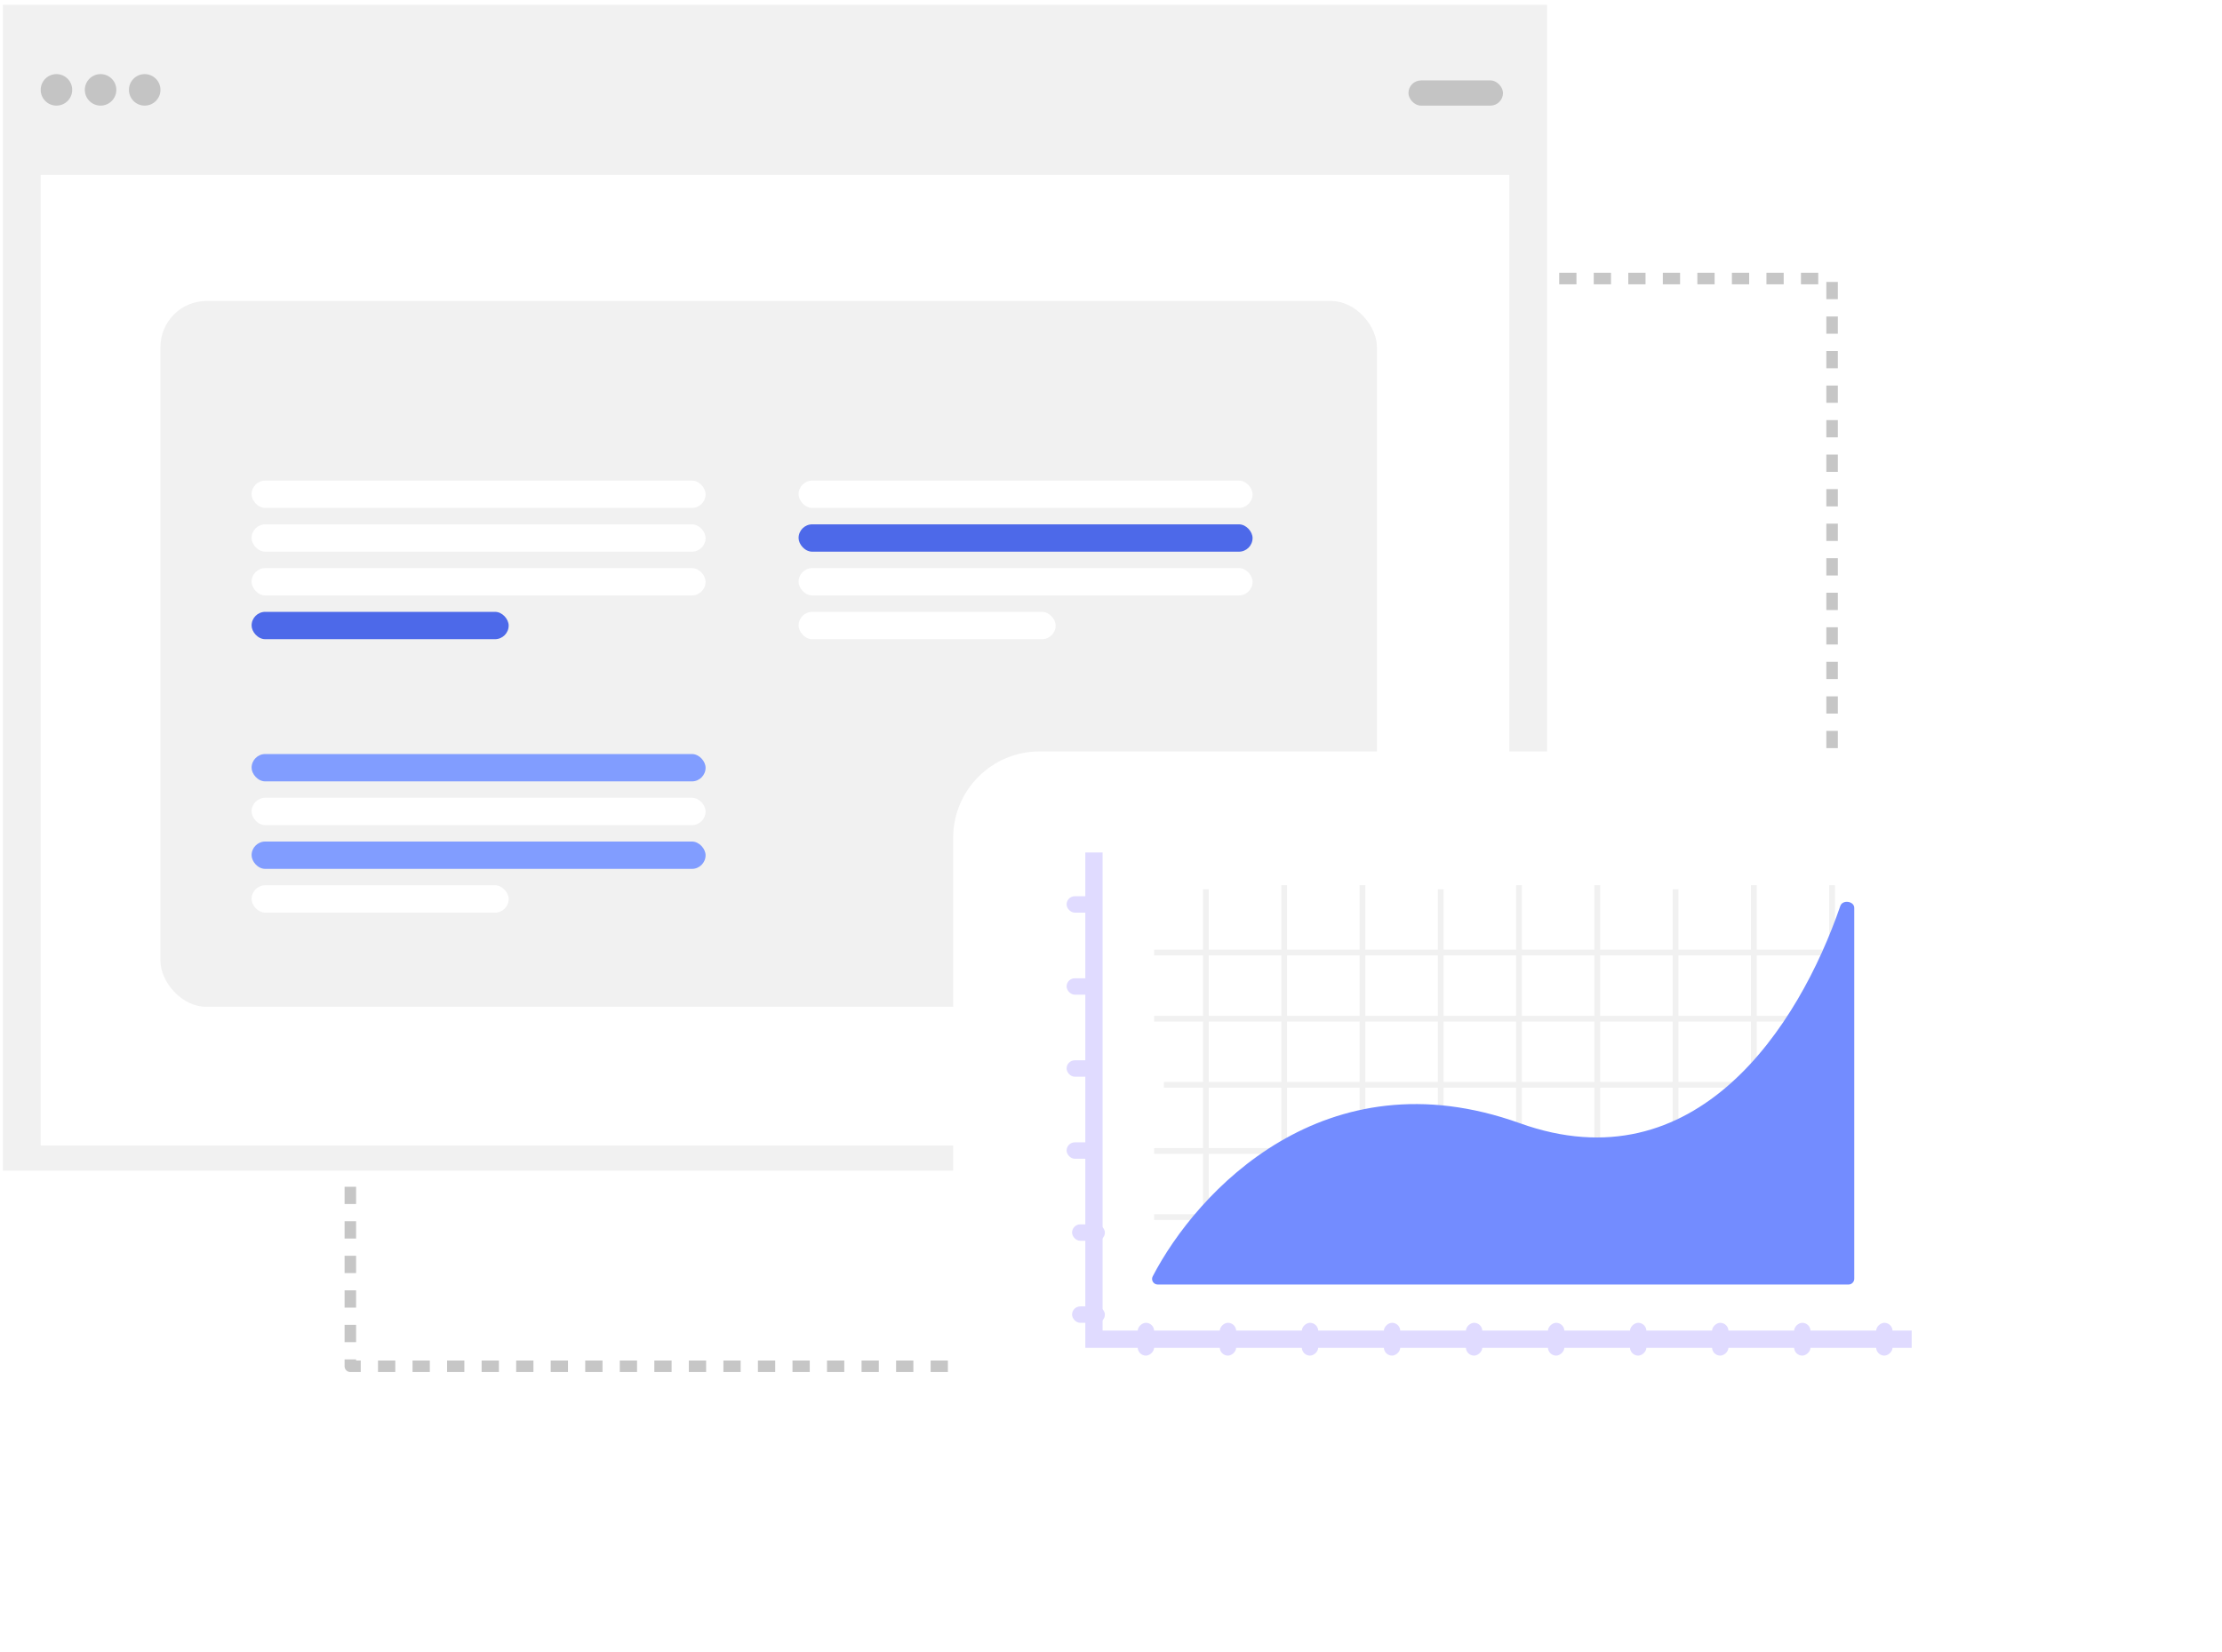 <svg width="386" height="287" viewBox="0 0 386 287" fill="none" xmlns="http://www.w3.org/2000/svg">
<rect x="60.86" y="48.393" width="257.407" height="188.992" stroke="#C6C6C6" stroke-width="2" stroke-linejoin="round" stroke-dasharray="3 3"/>
<rect x="0.5" y="0.832" width="268.26" height="202.564" fill="#F1F1F1"/>
<rect x="7.07" y="30.395" width="255.121" height="168.621" fill="white"/>
<rect x="27.873" y="52.295" width="211.323" height="122.633" rx="8" fill="#F1F1F1"/>
<rect x="244.672" y="13.972" width="16.424" height="4.38" rx="2.19" fill="#C4C4C4"/>
<rect x="43.706" y="91.102" width="78.867" height="4.751" rx="2.376" fill="white"/>
<rect x="43.706" y="138.612" width="78.867" height="4.751" rx="2.376" fill="white"/>
<rect x="138.727" y="91.102" width="78.867" height="4.751" rx="2.376" fill="#4D69E9"/>
<rect x="43.706" y="83.5" width="78.867" height="4.751" rx="2.376" fill="white"/>
<rect x="43.706" y="131.011" width="78.867" height="4.751" rx="2.376" fill="#819DFF"/>
<rect x="138.727" y="83.5" width="78.867" height="4.751" rx="2.376" fill="white"/>
<rect x="43.706" y="98.703" width="78.867" height="4.751" rx="2.376" fill="white"/>
<rect x="43.706" y="146.214" width="78.867" height="4.751" rx="2.376" fill="#819DFF"/>
<rect x="138.727" y="98.703" width="78.867" height="4.751" rx="2.376" fill="white"/>
<rect x="43.706" y="106.305" width="44.66" height="4.751" rx="2.376" fill="#4D69E9"/>
<rect x="43.706" y="153.815" width="44.66" height="4.751" rx="2.376" fill="white"/>
<rect x="138.727" y="106.305" width="44.66" height="4.751" rx="2.376" fill="white"/>
<circle cx="9.807" cy="15.613" r="2.737" fill="#C4C4C4"/>
<circle cx="17.472" cy="15.613" r="2.737" fill="#C4C4C4"/>
<circle cx="25.136" cy="15.613" r="2.737" fill="#C4C4C4"/>
<g filter="url(#filter0_d_660_6299)">
<rect x="160.582" y="120.559" width="198.883" height="134.678" rx="15" fill="white"/>
</g>
<line x1="202.19" y1="188.483" x2="321.167" y2="188.483" stroke="#F1F1F1"/>
<line x1="200.49" y1="211.466" x2="319.467" y2="211.466" stroke="#F1F1F1"/>
<line x1="200.49" y1="176.991" x2="319.467" y2="176.991" stroke="#F1F1F1"/>
<line x1="200.49" y1="199.975" x2="319.467" y2="199.975" stroke="#F1F1F1"/>
<line x1="200.49" y1="165.499" x2="319.467" y2="165.499" stroke="#F1F1F1"/>
<line x1="209.489" y1="154.507" x2="209.489" y2="218.43" stroke="#F1F1F1"/>
<line x1="250.281" y1="154.507" x2="250.281" y2="218.43" stroke="#F1F1F1"/>
<line x1="291.073" y1="154.507" x2="291.073" y2="218.43" stroke="#F1F1F1"/>
<line x1="223.086" y1="153.789" x2="223.086" y2="217.712" stroke="#F1F1F1"/>
<line x1="263.878" y1="153.789" x2="263.878" y2="217.712" stroke="#F1F1F1"/>
<line x1="304.67" y1="153.789" x2="304.67" y2="217.712" stroke="#F1F1F1"/>
<line x1="236.683" y1="153.789" x2="236.683" y2="217.712" stroke="#F1F1F1"/>
<line x1="277.475" y1="153.789" x2="277.475" y2="217.712" stroke="#F1F1F1"/>
<line x1="318.267" y1="153.789" x2="318.267" y2="217.712" stroke="#F1F1F1"/>
<rect x="185.287" y="155.716" width="5.701" height="2.851" rx="1.425" fill="#E0DBFF"/>
<rect x="186.237" y="212.729" width="5.701" height="2.851" rx="1.425" fill="#E0DBFF"/>
<rect x="185.287" y="184.222" width="5.701" height="2.851" rx="1.425" fill="#E0DBFF"/>
<rect x="197.64" y="235.533" width="5.701" height="2.851" rx="1.425" transform="rotate(-90 197.64 235.533)" fill="#E0DBFF"/>
<rect x="226.146" y="235.533" width="5.701" height="2.851" rx="1.425" transform="rotate(-90 226.146 235.533)" fill="#E0DBFF"/>
<rect x="254.652" y="235.533" width="5.701" height="2.851" rx="1.425" transform="rotate(-90 254.652 235.533)" fill="#E0DBFF"/>
<rect x="283.158" y="235.533" width="5.701" height="2.851" rx="1.425" transform="rotate(-90 283.158 235.533)" fill="#E0DBFF"/>
<rect x="311.665" y="235.533" width="5.701" height="2.851" rx="1.425" transform="rotate(-90 311.665 235.533)" fill="#E0DBFF"/>
<rect x="185.287" y="169.969" width="5.701" height="2.851" rx="1.425" fill="#E0DBFF"/>
<rect x="186.237" y="226.981" width="5.701" height="2.851" rx="1.425" fill="#E0DBFF"/>
<rect x="185.287" y="198.476" width="5.701" height="2.851" rx="1.425" fill="#E0DBFF"/>
<rect x="211.893" y="235.533" width="5.701" height="2.851" rx="1.425" transform="rotate(-90 211.893 235.533)" fill="#E0DBFF"/>
<rect x="240.399" y="235.533" width="5.701" height="2.851" rx="1.425" transform="rotate(-90 240.399 235.533)" fill="#E0DBFF"/>
<rect x="268.905" y="235.533" width="5.701" height="2.851" rx="1.425" transform="rotate(-90 268.905 235.533)" fill="#E0DBFF"/>
<rect x="297.412" y="235.533" width="5.701" height="2.851" rx="1.425" transform="rotate(-90 297.412 235.533)" fill="#E0DBFF"/>
<rect x="325.918" y="235.533" width="5.701" height="2.851" rx="1.425" transform="rotate(-90 325.918 235.533)" fill="#E0DBFF"/>
<path d="M264.01 195.15C230.167 183.004 207.911 207.003 200.245 221.764C199.906 222.416 200.388 223.181 201.123 223.181H321.117C321.669 223.181 322.117 222.733 322.117 222.181V157.746C322.117 156.557 320.085 156.273 319.699 157.397C312.505 178.307 294.626 206.137 264.01 195.15Z" fill="#738CFF"/>
<path d="M190.038 148.114V232.683H332.094" stroke="#E0DBFF" stroke-width="3"/>
<defs>
<filter id="filter0_d_660_6299" x="144.582" y="109.559" width="240.883" height="176.678" filterUnits="userSpaceOnUse" color-interpolation-filters="sRGB">
<feFlood flood-opacity="0" result="BackgroundImageFix"/>
<feColorMatrix in="SourceAlpha" type="matrix" values="0 0 0 0 0 0 0 0 0 0 0 0 0 0 0 0 0 0 127 0" result="hardAlpha"/>
<feOffset dx="5" dy="10"/>
<feGaussianBlur stdDeviation="10.5"/>
<feComposite in2="hardAlpha" operator="out"/>
<feColorMatrix type="matrix" values="0 0 0 0 0.7 0 0 0 0 0.7 0 0 0 0 0.7 0 0 0 0.25 0"/>
<feBlend mode="normal" in2="BackgroundImageFix" result="effect1_dropShadow_660_6299"/>
<feBlend mode="normal" in="SourceGraphic" in2="effect1_dropShadow_660_6299" result="shape"/>
</filter>
</defs>
</svg>
